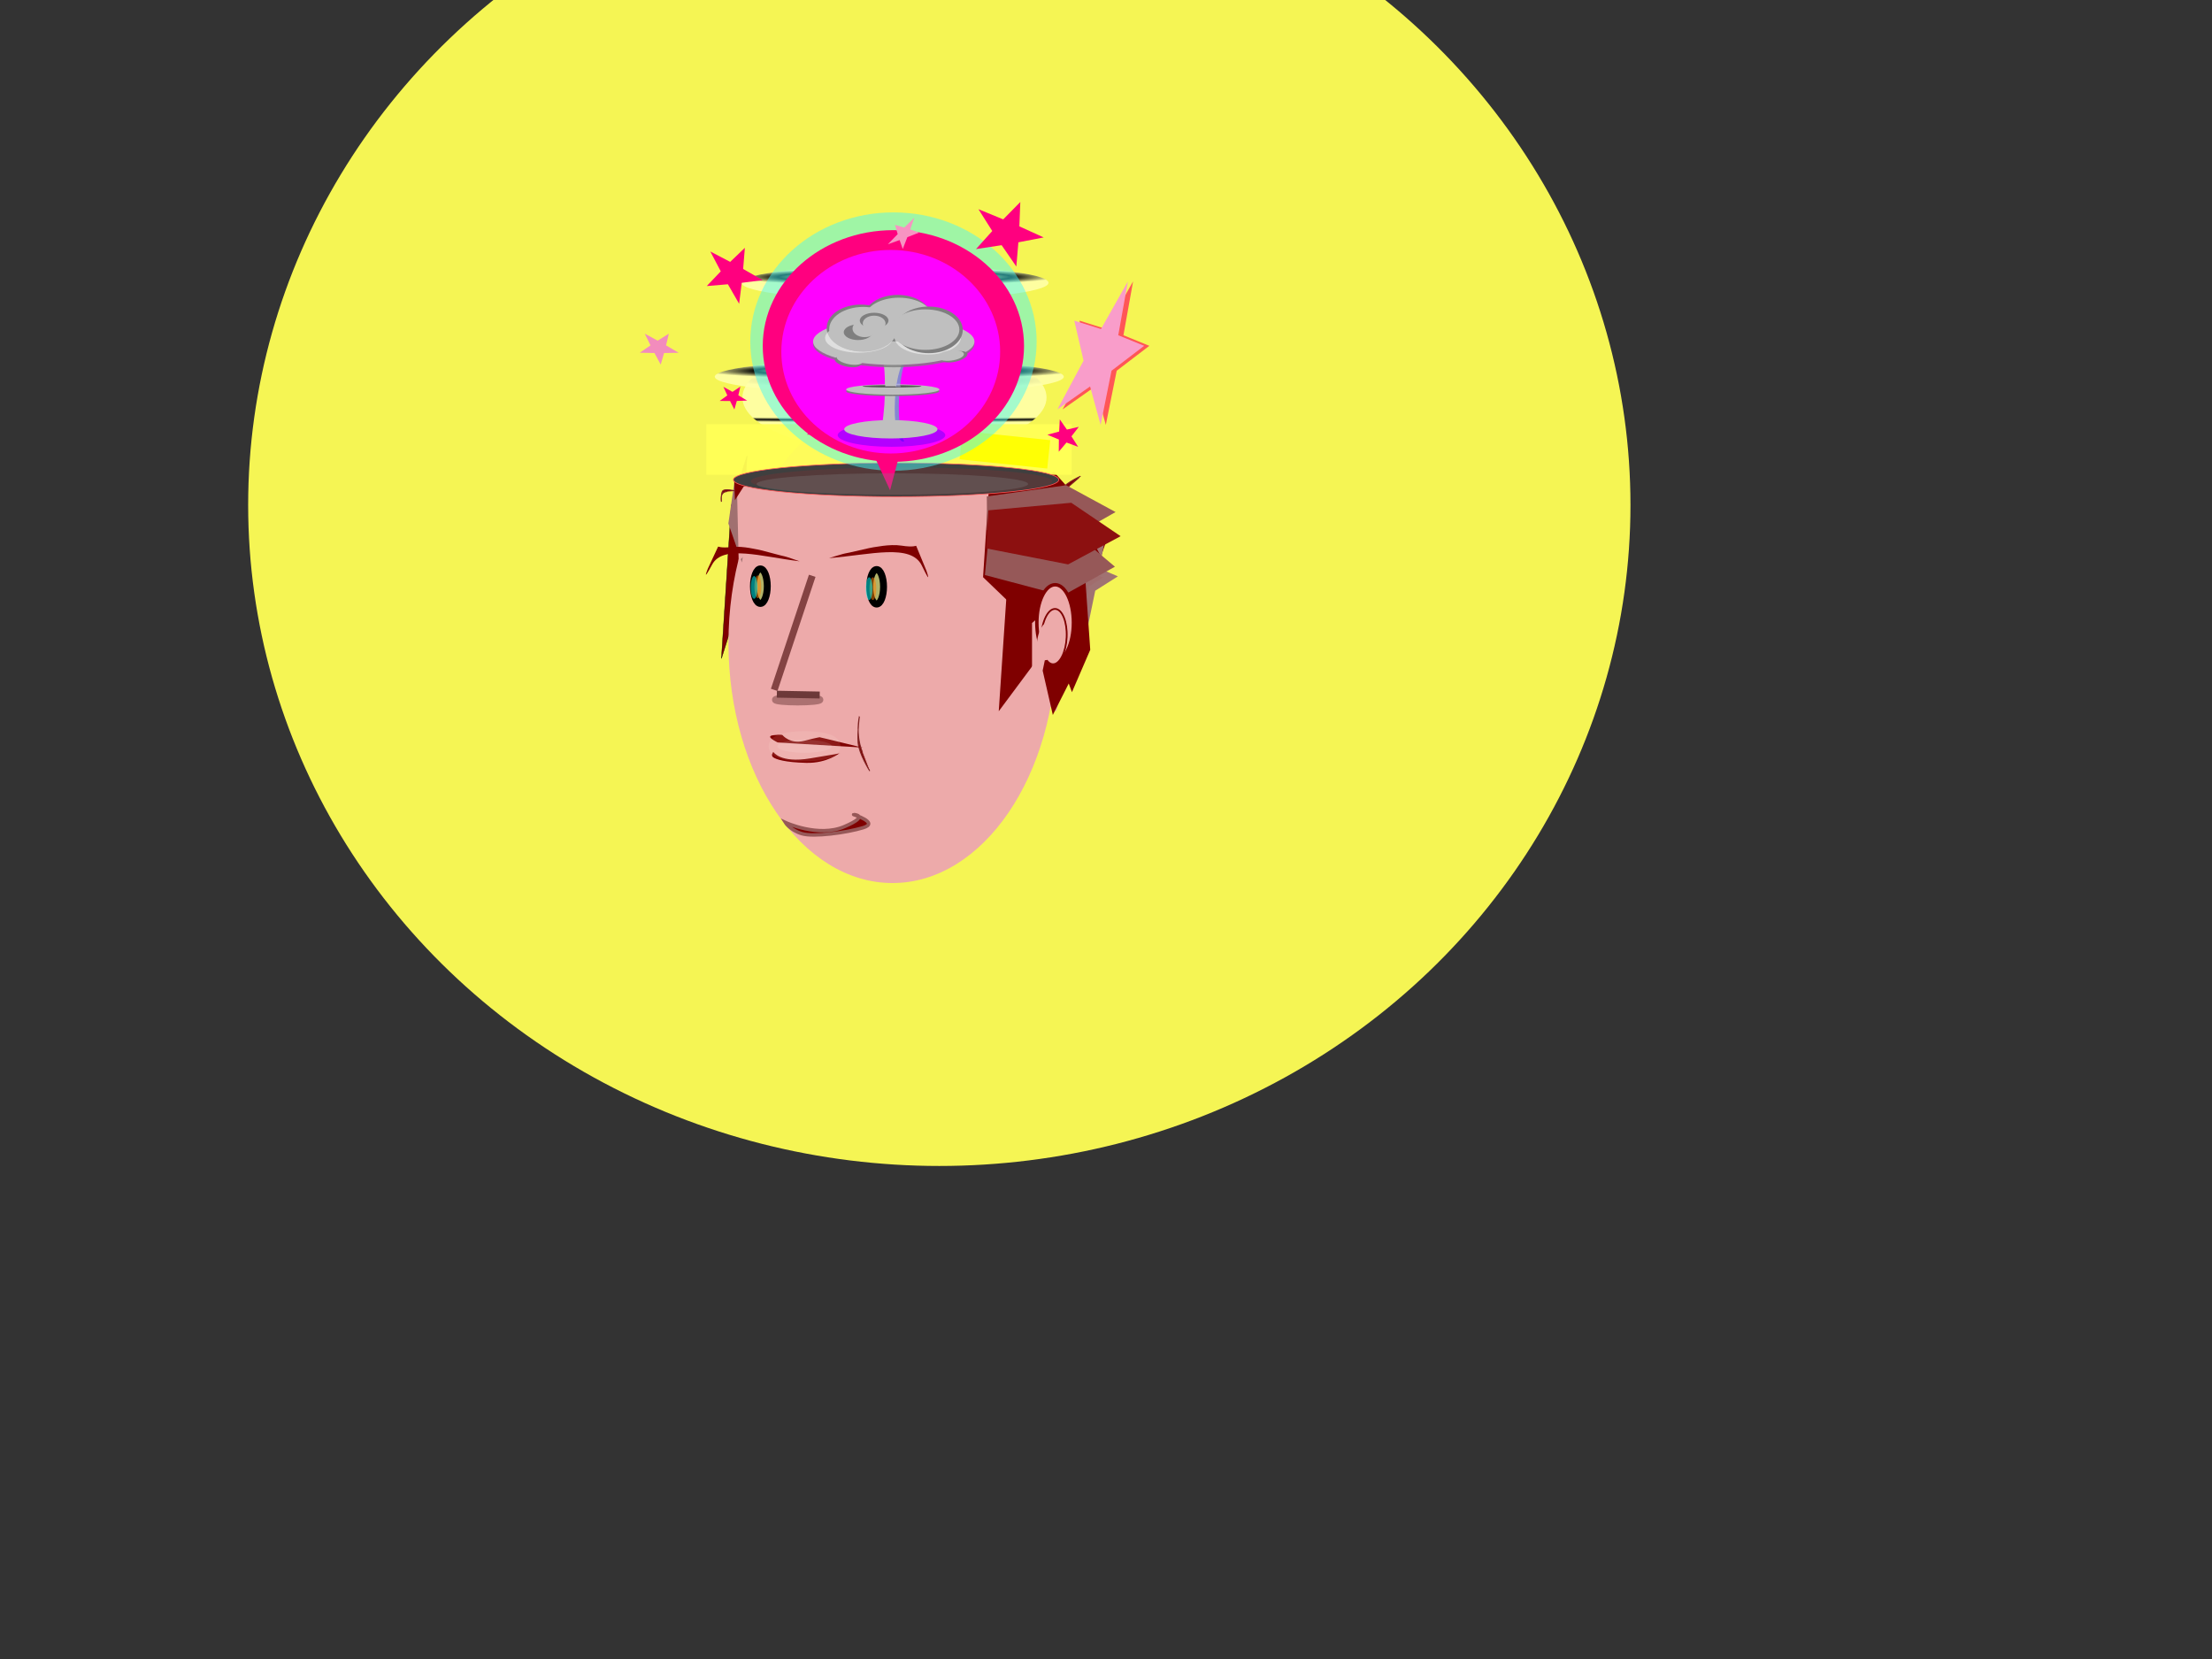 <svg width="640" height="480" xmlns="http://www.w3.org/2000/svg" xmlns:svg="http://www.w3.org/2000/svg">
 <rect width="100%" height="100%" fill="#333333" stroke="none"/>
 <!-- Created with SVG-edit - http://svg-edit.googlecode.com/ -->
 <defs>
  <radialGradient id="svg_107" spreadMethod="repeat" r="2.169" gradientTransform="translate(0,0.179) scale(1,0.458)" cx="0.499" cy="0.33">
   <stop stop-color="#ffffaa" offset="0.109"/>
   <stop stop-color="0" stop-opacity="0" offset="0.175"/>
   <stop stop-color="#ffffaa" offset="0.245"/>
   <stop stop-color="#ffffaa" offset="0.984"/>
  </radialGradient>
  <radialGradient id="svg_110" spreadMethod="repeat" r="2.169" gradientTransform="translate(0,0.297) scale(1,0.141)" cx="0.503" cy="0.346">
   <stop stop-color="#ffffaa" offset="0.109"/>
   <stop stop-color="0" stop-opacity="0" offset="0.175"/>
   <stop stop-color="#ffffaa" offset="0.245"/>
   <stop stop-color="#ffffaa" offset="0.984"/>
  </radialGradient>
 </defs>
 <g stroke="null">
  <title>Layer 1</title>
  <ellipse stroke="#e5e58b" ry="191.235" rx="199.973" cy="146.116" cx="271.773" opacity="0.95" stroke-linecap="null" stroke-linejoin="null" stroke-dasharray="null" stroke-width="0" fill="#ffff56" id="svg_101"/>
  <ellipse stroke="#e5e58b" id="svg_103" ry="5" rx="44.399" cy="81.823" cx="258.964" opacity="0.95" stroke-linecap="null" stroke-linejoin="null" stroke-dasharray="null" stroke-width="0" fill="url(#svg_107)" fill-opacity="0.93"/>
  <ellipse ry="16" rx="44" cy="115" cx="258.8" opacity="0.95" stroke-linecap="null" stroke-linejoin="null" stroke-dasharray="null" stroke-width="0" fill="url(#svg_110)" fill-opacity="0.93" id="svg_108" stroke="#e5e58b"/>
  <ellipse ry="5" rx="50.5" id="svg_77" cy="109" cx="257.3" opacity="0.95" stroke-linecap="null" stroke-linejoin="null" stroke-dasharray="null" stroke-width="0" fill="url(#svg_107)" fill-opacity="0.93" stroke="#e5e58b"/>
  <path stroke-width="0.1" transform="rotate(3.683 212.439,161.206) " id="svg_7" d="m210.626,146.456l3.625,-14.75l0,44.25l-3.625,14.75l0,-44.25z" stroke-linecap="null" stroke-linejoin="null" stroke-dasharray="null" fill="#7f0000" stroke="#000000"/>
  <ellipse stroke="#00ffff" ry="69.495" rx="47.453" id="svg_41" cy="185.995" cx="258.22" stroke-linecap="null" stroke-linejoin="null" stroke-dasharray="null" stroke-width="0" fill="#edaaaa"/>
  <polygon stroke-width="0" points="211.385,70.32 213.316,76.524 219.196,76.658 214.51,80.626 216.213,86.912 211.385,83.161 206.558,86.912 208.261,80.626 203.575,76.658 209.455,76.524 211.385,70.32 213.316,76.524 " fill="#ff007f" id="svg_72" transform="rotate(-45.091 211.385,78.616) " stroke="#e5e58b"/>
  <path id="svg_8" d="m291.033,159.694l9.986,-15.498l0,46.495l-9.986,15.498l0,-46.495l0,-0z" stroke-linecap="null" stroke-linejoin="null" stroke-dasharray="null" stroke-width="0" fill="#7f0000" transform="rotate(3.838 296.026,175.192) " stroke="#000000"/>
  <polygon fill="#7f0000" points="286.41,157.563 300.754,172.915 323.962,167.051 323.962,148.075 300.754,142.211 286.41,157.563 " stroke-width="0" transform="rotate(-117.502 305.186,157.563) " id="svg_5" stroke="#000000"/>
  <polygon fill="#7f0000" points="276.251,160.855 291.357,173.119 315.799,168.435 315.799,153.276 291.357,148.592 276.251,160.855 " stroke-width="0" transform="rotate(-97.083 296.025,160.855) " id="svg_10" stroke="#000000"/>
  <line fill="none" stroke-width="2" stroke-dasharray="null" stroke-linejoin="null" stroke-linecap="null" x1="235" y1="166.6" x2="224" y2="199.6" id="svg_17" stroke="#844343"/>
  <line fill="none" stroke-width="2" stroke-dasharray="null" stroke-linejoin="null" stroke-linecap="null" x1="235.962" y1="197.292" x2="225.975" y2="204.645" id="svg_18" transform="rotate(37.462 230.968,200.968) " stroke="#6d3939"/>
  <path transform="rotate(-8.166 254.125,163.583) " fill="#7f0000" stroke-width="0" stroke-dasharray="null" stroke-linejoin="null" stroke-linecap="null" d="m240.312,159.477c12.052,0.747 24.104,-0.896 26.271,5.976c2.167,6.873 1.083,1.644 1.083,1.554c0,-0.09 -1.896,-7.381 -1.896,-7.471c0,-0.09 -0.812,0.388 -4.198,-0.657c-3.385,-1.046 -8.125,-0.598 -8.125,-0.687c0,-0.09 -8.26,0.687 -8.26,0.598c0,-0.09 -4.875,0.687 -4.875,0.687l0,-0l-0,0z" id="svg_20" stroke="#000000"/>
  <ellipse fill="#b2b267" stroke-width="2" stroke-dasharray="null" stroke-linejoin="null" stroke-linecap="null" cx="220" cy="169.6" id="svg_22" rx="2" ry="5" stroke="#000000"/>
  <ellipse fill="#b2b267" stroke-width="2" stroke-dasharray="null" stroke-linejoin="null" stroke-linecap="null" cx="253.638" cy="169.778" rx="2" ry="5" id="svg_24" stroke="#000000"/>
  <ellipse fill="#ff7f00" stroke-width="0" stroke-dasharray="null" stroke-linejoin="null" stroke-linecap="null" cx="219.262" cy="169.782" id="svg_25" rx="0.979" ry="3.293" opacity="0.5" stroke="#000000"/>
  <ellipse fill="#ff7f00" stroke-width="0" stroke-dasharray="null" stroke-linejoin="null" stroke-linecap="null" cx="252.544" cy="170.316" rx="0.979" ry="3.293" opacity="0.5" id="svg_26" stroke="#000000"/>
  <ellipse fill="#00ffff" stroke-width="0" stroke-dasharray="null" stroke-linejoin="null" stroke-linecap="null" cx="251.477" cy="170.316" rx="0.979" ry="3.293" opacity="0.5" id="svg_27" stroke="#000000"/>
  <ellipse fill="#00ffff" stroke-width="0" stroke-dasharray="null" stroke-linejoin="null" stroke-linecap="null" cx="218.195" cy="169.96" rx="0.979" ry="3.293" opacity="0.5" id="svg_28" stroke="#000000"/>
  <path id="svg_1" d="m226.423,212.715c0,0 2.181,2.693 6.3,1.616c4.119,-1.077 4.361,-0.969 4.361,-1.034c0,-0.065 12.599,3.081 12.599,3.016c0,-0.065 -24.714,-1.443 -24.714,-1.508c0,-0.065 -3.877,-1.767 -1.211,-2.09c2.665,-0.323 2.665,0 2.665,0l-0,0z" stroke-width="0" fill="#7f0000" stroke="#000000"/>
  <ellipse ry="0.633" rx="6.431" id="svg_11" cy="202.468" cx="230.79" opacity="0.5" stroke-linecap="null" stroke-linejoin="null" stroke-dasharray="null" stroke-width="2" fill="none" stroke="#6d3939"/>
  <path id="svg_13" d="m223.741,217.549c0,0 1.962,3.314 10.651,1.873c8.689,-1.441 8.689,-1.441 8.61,-1.522c-0.08,-0.081 -3.564,2.963 -9.731,2.819c-6.167,-0.144 -8.689,-1.009 -9.53,-1.585c-0.841,-0.576 0,-1.585 0,-1.585l0,0z" stroke-linecap="null" stroke-linejoin="null" stroke-dasharray="null" stroke-width="0" fill="#7f0000" stroke="#7f0000"/>
  <polygon stroke="#a07272" transform="rotate(21.281 314.608,167.003) " stroke-width="2" points="314.608,156.417 316.144,164.333 320.822,164.504 317.094,169.567 318.449,177.59 314.608,172.802 310.767,177.59 312.122,169.567 308.393,164.504 313.071,164.333 314.608,156.417 316.144,164.333 " fill="#a06d6d" id="svg_14"/>
  <path transform="rotate(-89.883 239.274,238.625) " id="svg_15" d="m239.913,226.576c0,0 -4.412,9.555 -1.176,17.062c3.235,7.507 3.529,2.73 3.497,2.684c-0.033,-0.046 -2.32,7.553 -3.791,2.775c-1.471,-4.777 -2.794,-14.332 -1.765,-17.744c1.029,-3.412 3.235,-4.777 3.235,-4.777l0,0z" stroke-linecap="null" stroke-linejoin="null" stroke-dasharray="null" fill="#7f0000" stroke="#965858"/>
  <path transform="rotate(-9.175 249.389,215.404) " id="svg_19" d="m249.904,207.433c0,0 -1.92,4.692 -0.795,9.948c1.126,5.256 1.324,6.006 1.31,5.994c-0.015,-0.013 -2.303,-5.431 -2.038,-8.622c0.265,-3.191 1.523,-7.32 1.523,-7.32l0,0z" stroke-linecap="null" stroke-linejoin="null" stroke-dasharray="null" stroke-width="0.3" fill="#7f0000" stroke="#7f2323"/>
  <polygon stroke="#000000" id="svg_29" fill="#7f0000" points="294.355,184.06 306.735,189.037 326.766,187.136 326.766,180.984 306.735,179.083 294.355,184.06 " stroke-width="0" transform="rotate(-88.55 310.561,184.06) "/>
  <path id="svg_32" transform="rotate(176.874 310.169,141.425) " d="m308.825,137.916c0,0 5.02,2.065 2.077,4.379c-2.943,2.313 -3.462,2.644 -3.424,2.638c0.038,-0.006 6.02,-2.39 5.328,-3.795c-0.692,-1.404 -3.981,-3.222 -3.981,-3.222z" stroke-linecap="null" stroke-linejoin="null" stroke-dasharray="null" stroke-width="0.3" fill="#7f0000" stroke="#7f2323"/>
  <polygon id="svg_33" fill="#7f0000" points="301.203,161.708 307.355,171.567 317.31,167.801 317.31,155.615 307.355,151.849 301.203,161.708 " stroke-width="0" transform="rotate(-97.083 309.256,161.708) " stroke="#000000"/>
  <polygon stroke="#000000" id="svg_34" fill="#965858" points="285.464,162.16 299.677,171.952 322.673,168.212 322.673,156.109 299.677,152.369 285.464,162.16 " stroke-width="0" transform="rotate(-174.431 304.068,162.16) "/>
  <path stroke="#000000" transform="rotate(-5.432 213.562,151.189) " id="svg_38" d="m210.726,151.189l2.836,-11.613l2.836,11.613l-2.836,11.613l-2.836,-11.613z" stroke-linecap="null" stroke-linejoin="null" stroke-dasharray="null" stroke-width="0" fill="#a07070"/>
  <polygon stroke-width="0" points="309.872,190.031 305.565,205.843 298.597,199.804 298.597,180.258 305.565,174.218 309.872,190.031 " fill="#edaaaa" id="svg_35" stroke="#a07272"/>
  <polygon stroke="#000000" id="svg_40" fill="#7f0000" points="290.372,190.774 302.752,195.246 322.783,193.538 322.783,188.01 302.752,186.302 290.372,190.774 " stroke-width="0" transform="rotate(-83.042 306.577,190.774) "/>
  <path transform="rotate(88.674 224.876,151.297) " id="svg_44" d="m214.037,162.704l0,-22.815l21.677,22.815l-21.677,0z" stroke-linecap="null" stroke-linejoin="null" stroke-dasharray="null" stroke-width="0" fill="#edaaaa" stroke="#f23c3c"/>
  <path transform="rotate(18.743 273.355,185.398) " id="svg_45" d="m265.444,194.128l0,-17.461l15.821,17.461l-15.821,0z" stroke-linecap="null" stroke-linejoin="null" stroke-dasharray="null" stroke-width="0" fill="#edaaaa" stroke="#f23c3c"/>
  <path stroke="#000000" transform="rotate(-164.607 213.441,141.777) " id="svg_2" d="m211.528,144.831l1.913,-6.108l1.913,6.108l-3.827,0z" stroke-linecap="null" stroke-linejoin="null" stroke-dasharray="null" stroke-width="0" fill="#7f0000"/>
  <rect stroke="#e5e58b" id="svg_78" height="14.657" width="105.709" y="122.716" x="204.359" opacity="0.95" stroke-linecap="null" stroke-linejoin="null" stroke-dasharray="null" stroke-width="0" fill="#ffff56"/>
  <ellipse stroke="#ff5656" ry="4.888" rx="47.075" id="svg_43" cy="138.812" cx="259.276" stroke-linecap="null" stroke-linejoin="null" stroke-dasharray="null" stroke-width="0.2" fill="#3f3f3f"/>
  <ellipse ry="3.994" rx="43.614" cy="139.232" cx="260.837" stroke-linecap="null" stroke-linejoin="null" stroke-dasharray="null" stroke-width="0" fill="#543a3a" id="svg_53" stroke="#000000"/>
  <rect transform="rotate(6.009 290.75,130.125) " id="svg_79" height="8.25" width="25.5" y="126" x="278" opacity="0.95" stroke-linecap="null" stroke-linejoin="null" stroke-dasharray="null" stroke-width="0" fill="#ffff00" stroke="#e5e58b"/>
  <ellipse ry="37.375" rx="41.423" cy="98.827" cx="258.507" stroke-linecap="null" stroke-linejoin="null" stroke-dasharray="null" stroke-width="0" fill="#4af7f7" id="svg_83" opacity="0.5" stroke="#e5e58b"/>
  <ellipse stroke="#e5e58b" ry="33.514" rx="37.798" id="svg_46" cy="100.103" cx="258.486" stroke-linecap="null" stroke-linejoin="null" stroke-dasharray="null" stroke-width="0" fill="#ff007f"/>
  <polygon stroke="#e5e58b" id="svg_49" stroke-width="0" points="256.36,98.08 262.153,112.671 279.794,112.985 265.734,122.318 270.843,137.103 256.36,128.28 241.877,137.103 246.986,122.318 232.925,112.985 250.567,112.671 256.36,98.08 262.153,112.671 " fill="#ff007f" transform="rotate(33.842 256.36,117.591) "/>
  <polygon transform="rotate(23.396 291.715,66.519) " id="svg_50" stroke-width="0" points="291.715,57.724 294.258,64.301 302.001,64.443 295.829,68.65 298.072,75.315 291.715,71.337 285.357,75.315 287.6,68.65 281.428,64.443 289.172,64.301 291.715,57.724 294.258,64.301 " fill="#ff007f" stroke="#e5e58b"/>
  <ellipse stroke="#e5e58b" ry="29.442" rx="31.656" id="svg_52" cy="101.766" cx="257.719" stroke-linecap="null" stroke-linejoin="null" stroke-dasharray="null" stroke-width="0" fill="#ff00ff"/>
  <ellipse stroke="#e5e58b" transform="rotate(93.094 258.394,109.533) " id="svg_31" ry="6.75" rx="16.617" cy="109.533" cx="258.394" stroke-linecap="null" stroke-linejoin="null" stroke-dasharray="null" stroke-width="0" fill="#bfbfbf"/>
  <ellipse transform="rotate(91.415 252.374,113.771) " id="svg_30" ry="3.65" rx="16.814" cy="113.771" cx="252.374" stroke-linecap="null" stroke-linejoin="null" stroke-dasharray="null" stroke-width="0" fill="#ff00ff" stroke="#e5e58b"/>
  <ellipse ry="3.001" rx="11.982" cy="115.809" cx="261.938" stroke-linecap="null" stroke-linejoin="null" stroke-dasharray="null" stroke-width="0" fill="#0000ff" opacity="0.3" id="svg_73" transform="rotate(93.201 261.938,115.809) " stroke="#e5e58b"/>
  <ellipse id="svg_37" transform="rotate(93.455 263.763,114.773) " ry="3.622" rx="14.061" cy="114.773" cx="263.763" stroke-linecap="null" stroke-linejoin="null" stroke-dasharray="null" stroke-width="0" fill="#ff00ff" stroke="#e5e58b"/>
  <ellipse ry="1.367" rx="13.5" cy="113.221" cx="258.312" stroke-linecap="null" stroke-linejoin="null" stroke-dasharray="null" stroke-width="0" fill="#7f7f7f" id="svg_76" stroke="#e5e58b"/>
  <ellipse ry="6.75" rx="23.344" cy="99.524" cx="258.594" stroke-linecap="null" stroke-linejoin="null" stroke-dasharray="null" stroke-width="0" fill="#7f7f7f" id="svg_16" opacity="0.8" stroke="#e5e58b"/>
  <ellipse ry="6.75" rx="23.344" id="svg_23" cy="98.813" cx="258.594" stroke-linecap="null" stroke-linejoin="null" stroke-dasharray="null" stroke-width="0" fill="#bfbfbf" stroke="#e5e58b"/>
  <ellipse id="svg_54" ry="3.375" rx="15.563" cy="125.901" cx="257.937" stroke-linecap="null" stroke-linejoin="null" stroke-dasharray="null" stroke-width="0" fill="#0000ff" opacity="0.3" stroke="#e5e58b"/>
  <ellipse stroke="#e5e58b" fill="#7f7f7f" stroke-width="0" stroke-dasharray="null" stroke-linejoin="null" stroke-linecap="null" opacity="0.3" cx="258.186" cy="140.039" id="svg_116" rx="39.275" ry="3.101"/>
  <ellipse stroke="#e5e58b" id="svg_47" ry="2.663" rx="13.5" cy="124.201" cx="257.75" stroke-linecap="null" stroke-linejoin="null" stroke-dasharray="null" stroke-width="0" fill="#bfbfbf"/>
  <ellipse id="svg_58" ry="6.75" rx="9.844" cy="92.063" cx="259.719" stroke-linecap="null" stroke-linejoin="null" stroke-dasharray="null" stroke-width="0" fill="#7f7f7f" stroke="#e5e58b"/>
  <ellipse id="svg_59" ry="6.75" rx="9.844" cy="94.875" cx="249.031" stroke-linecap="null" stroke-linejoin="null" stroke-dasharray="null" stroke-width="0" fill="#7f7f7f" stroke="#e5e58b"/>
  <ellipse id="svg_60" ry="4.258" rx="9.776" cy="97.784" cx="248.504" opacity="0.5" stroke-linecap="null" stroke-linejoin="null" stroke-dasharray="null" stroke-width="0" fill="#ffffff" stroke="#e5e58b"/>
  <ellipse id="svg_55" ry="6.483" rx="9.844" cy="95.282" cx="249.752" stroke-linecap="null" stroke-linejoin="null" stroke-dasharray="null" stroke-width="0" fill="#bfbfbf" stroke="#e5e58b"/>
  <ellipse ry="5.86" rx="9.844" cy="91.99" cx="260.074" stroke-linecap="null" stroke-linejoin="null" stroke-dasharray="null" stroke-width="0" fill="#bfbfbf" id="svg_4" stroke="#e5e58b"/>
  <ellipse ry="4.97" rx="9.598" cy="97.606" cx="268.437" opacity="0.5" stroke-linecap="null" stroke-linejoin="null" stroke-dasharray="null" stroke-width="0" fill="#ffffff" id="svg_12" stroke="#e5e58b"/>
  <ellipse id="svg_62" ry="6.75" rx="9.844" cy="95.438" cx="268.719" stroke-linecap="null" stroke-linejoin="null" stroke-dasharray="null" stroke-width="0" fill="#7f7f7f" stroke="#e5e58b"/>
  <ellipse ry="5.86" rx="9.844" cy="95.371" cx="267.727" stroke-linecap="null" stroke-linejoin="null" stroke-dasharray="null" stroke-width="0" fill="#bfbfbf" id="svg_9" stroke="#e5e58b"/>
  <ellipse ry="1.477" rx="3.87" cy="104.639" cx="245.323" stroke-linecap="null" stroke-linejoin="null" stroke-dasharray="null" stroke-width="0" fill="#7f7f7f" transform="rotate(10.811 245.323,104.639) " id="svg_63" stroke="#e5e58b"/>
  <ellipse ry="1.477" rx="3.87" cy="103.927" cx="245.857" stroke-linecap="null" stroke-linejoin="null" stroke-dasharray="null" stroke-width="0" fill="#bfbfbf" id="svg_57" transform="rotate(10.811 245.857,103.927) " stroke="#e5e58b"/>
  <ellipse ry="1.477" rx="3.87" cy="103.215" cx="276.113" stroke-linecap="null" stroke-linejoin="null" stroke-dasharray="null" stroke-width="0" fill="#7f7f7f" transform="rotate(-12.598 276.113,103.215) " id="svg_64" stroke="#e5e58b"/>
  <ellipse ry="1.477" rx="3.87" cy="102.859" cx="275.046" stroke-linecap="null" stroke-linejoin="null" stroke-dasharray="null" stroke-width="0" fill="#bfbfbf" transform="rotate(-6.948 275.046,102.859) " id="svg_65" stroke="#e5e58b"/>
  <ellipse ry="1.5" rx="13.5" id="svg_42" cy="112.688" cx="258.312" stroke-linecap="null" stroke-linejoin="null" stroke-dasharray="null" stroke-width="0" fill="#bfbfbf" stroke="#e5e58b"/>
  <ellipse fill="#3f3f3f" stroke-width="0" stroke-dasharray="null" stroke-linejoin="null" stroke-linecap="null" opacity="0.8" cx="258.08" cy="111.779" id="svg_66" rx="8.543" ry="0.356" stroke="#e5e58b"/>
  <rect fill="#bfbfbf" stroke-width="0" stroke-dasharray="null" stroke-linejoin="null" stroke-linecap="null" x="256.122" y="110.177" width="3.204" height="1.602" id="svg_67" stroke="#e5e58b"/>
  <ellipse ry="2.264" rx="4.148" cy="96.126" cx="248.275" stroke-linecap="null" stroke-linejoin="null" stroke-dasharray="null" stroke-width="0" fill="#7f7f7f" id="svg_68" stroke="#e5e58b"/>
  <ellipse ry="2.475" rx="3.516" cy="95.071" cx="250.173" stroke-linecap="null" stroke-linejoin="null" stroke-dasharray="null" stroke-width="0" fill="#bfbfbf" id="svg_69" stroke="#e5e58b"/>
  <ellipse ry="2.264" rx="4.148" cy="92.751" cx="252.916" stroke-linecap="null" stroke-linejoin="null" stroke-dasharray="null" stroke-width="0" fill="#7f7f7f" id="svg_70" stroke="#e5e58b"/>
  <ellipse ry="2.264" rx="3.305" cy="93.595" cx="252.916" stroke-linecap="null" stroke-linejoin="null" stroke-dasharray="null" stroke-width="0" fill="#bfbfbf" id="svg_71" stroke="#e5e58b"/>
  <rect fill="#b0b0f4" stroke-width="0" stroke-dasharray="null" stroke-linejoin="null" stroke-linecap="null" opacity="0.5" x="259.147" y="111.645" width="1.424" height="0.311" id="svg_74" stroke="#e5e58b"/>
  <rect fill="#b0b0f4" stroke-width="0" stroke-dasharray="null" stroke-linejoin="null" stroke-linecap="null" opacity="0.5" x="259.147" y="110.978" width="1.29" height="0.712" id="svg_75" stroke="#e5e58b"/>
  <polygon transform="rotate(104.739 212.469,114.935) " id="svg_56" stroke-width="0" points="212.469,111.101 213.315,113.968 215.889,114.03 213.837,115.863 214.583,118.768 212.469,117.034 210.355,118.768 211.101,115.863 209.049,114.03 211.624,113.968 212.469,111.101 213.315,113.968 " fill="#ff007f" stroke="#e5e58b"/>
  <polygon id="svg_61" transform="rotate(128.831 308.392,126.423) " stroke-width="0" points="308.392,121.858 309.535,125.272 313.014,125.346 310.241,127.53 311.249,130.989 308.392,128.925 305.535,130.989 306.543,127.53 303.77,125.346 307.249,125.272 308.392,121.858 309.535,125.272 " fill="#ff007f" stroke="#e5e58b"/>
  <polygon id="svg_80" transform="rotate(104.739 191.094,100.685) " stroke-width="0" points="191.094,95.229 192.237,99.309 195.716,99.397 192.943,102.006 193.951,106.14 191.094,103.673 188.237,106.14 189.245,102.006 186.472,99.397 189.951,99.309 191.094,95.229 192.237,99.309 " fill="#f28cbd" stroke="#e5e58b"/>
  <polygon id="svg_81" stroke-width="0" points="261.26,64.113 262.602,66.546 266.688,66.598 263.432,68.154 264.615,70.62 261.26,69.148 257.906,70.62 259.089,68.154 255.832,66.598 259.919,66.546 261.26,64.113 262.602,66.546 " fill="#f794c2" transform="rotate(-45.091 261.26,67.366) " stroke="#e5e58b"/>
  <polygon transform="rotate(19.8 320.765,101.054) " stroke-width="0" points="320.765,80.179 323.421,95.789 331.51,96.126 325.063,106.11 327.406,121.928 320.765,112.489 314.124,121.928 316.466,106.11 310.019,96.126 318.108,95.789 320.765,80.179 323.421,95.789 " fill="#ff5656" id="svg_82" stroke="#e5e58b"/>
  <polygon transform="rotate(19.8 319.265,101.054) " stroke-width="0" points="319.265,80.179 321.921,95.789 330.01,96.126 323.563,106.11 325.906,121.928 319.265,112.489 312.624,121.928 314.966,106.11 308.519,96.126 316.608,95.789 319.265,80.179 321.921,95.789 " fill="#f99dca" id="svg_51" stroke="#e5e58b"/>
  <ellipse stroke="#fcfced" id="svg_100" ry="1.875" rx="7.875" cy="215.925" cx="232.775" opacity="0.1" stroke-linecap="null" stroke-linejoin="null" stroke-dasharray="null" stroke-width="5" fill="#ffffff"/>
  <polygon stroke="#000000" id="svg_102" fill="#965858" points="285.562,148.332 299.774,156.225 322.771,153.21 322.771,143.454 299.774,140.44 285.562,148.332 " stroke-width="0" transform="rotate(179.453 304.166,148.332) "/>
  <polygon stroke="#000000" id="svg_98" fill="#8c1010" points="285.635,154.149 300.386,163.077 324.253,159.667 324.253,148.631 300.386,145.22 285.635,154.149 " stroke-width="0" transform="rotate(-177.082 304.944,154.149) "/>
  <ellipse stroke="#7f0000" ry="10.978" rx="5.294" id="svg_39" cy="180.161" cx="305.286" stroke-linecap="null" stroke-linejoin="null" stroke-dasharray="null" fill="#edaaaa"/>
  <ellipse stroke="#7f0000" transform="rotate(2.505 304.965,184.184) " stroke-width="0.5" id="svg_3" ry="8.009" rx="3.656" cy="184.184" cx="304.965" stroke-linecap="null" stroke-linejoin="null" stroke-dasharray="null" fill="#edaaaa"/>
  <ellipse stroke="#7f0000" id="svg_6" transform="rotate(10.075 303.135,185.318) " stroke-width="0" ry="5.772" rx="3.015" cy="185.318" cx="303.135" stroke-linecap="null" stroke-linejoin="null" stroke-dasharray="null" fill="#edaaaa"/>
  <path stroke="#000000" fill="#7f0000" stroke-width="0" stroke-dasharray="null" stroke-linejoin="null" stroke-linecap="null" d="m230.908,160.004c-11.348,0.681 -22.696,-0.818 -24.736,5.451c-2.04,6.269 -1.02,1.499 -1.02,1.417c0,-0.082 1.785,-6.732 1.785,-6.814c0,-0.082 0.765,0.354 3.953,-0.6c3.188,-0.954 7.65,-0.545 7.65,-0.627c0,-0.082 7.778,0.627 7.778,0.545c0,-0.082 4.59,0.627 4.59,0.627l0,0l0,-0z" id="svg_21" transform="rotate(10.333 217.903,163.749) "/>
  <path stroke="#7f2323" id="svg_104" transform="rotate(-134.861 210.064,142.917) " d="m209.417,140.394c0,0 2.418,1.485 1,3.148c-1.417,1.663 -1.667,1.901 -1.649,1.897c0.019,-0.004 2.9,-1.719 2.566,-2.729c-0.334,-1.01 -1.918,-2.317 -1.918,-2.317z" stroke-linecap="null" stroke-linejoin="null" stroke-dasharray="null" stroke-width="0.3" fill="#7f0000"/>
 </g>
</svg>
